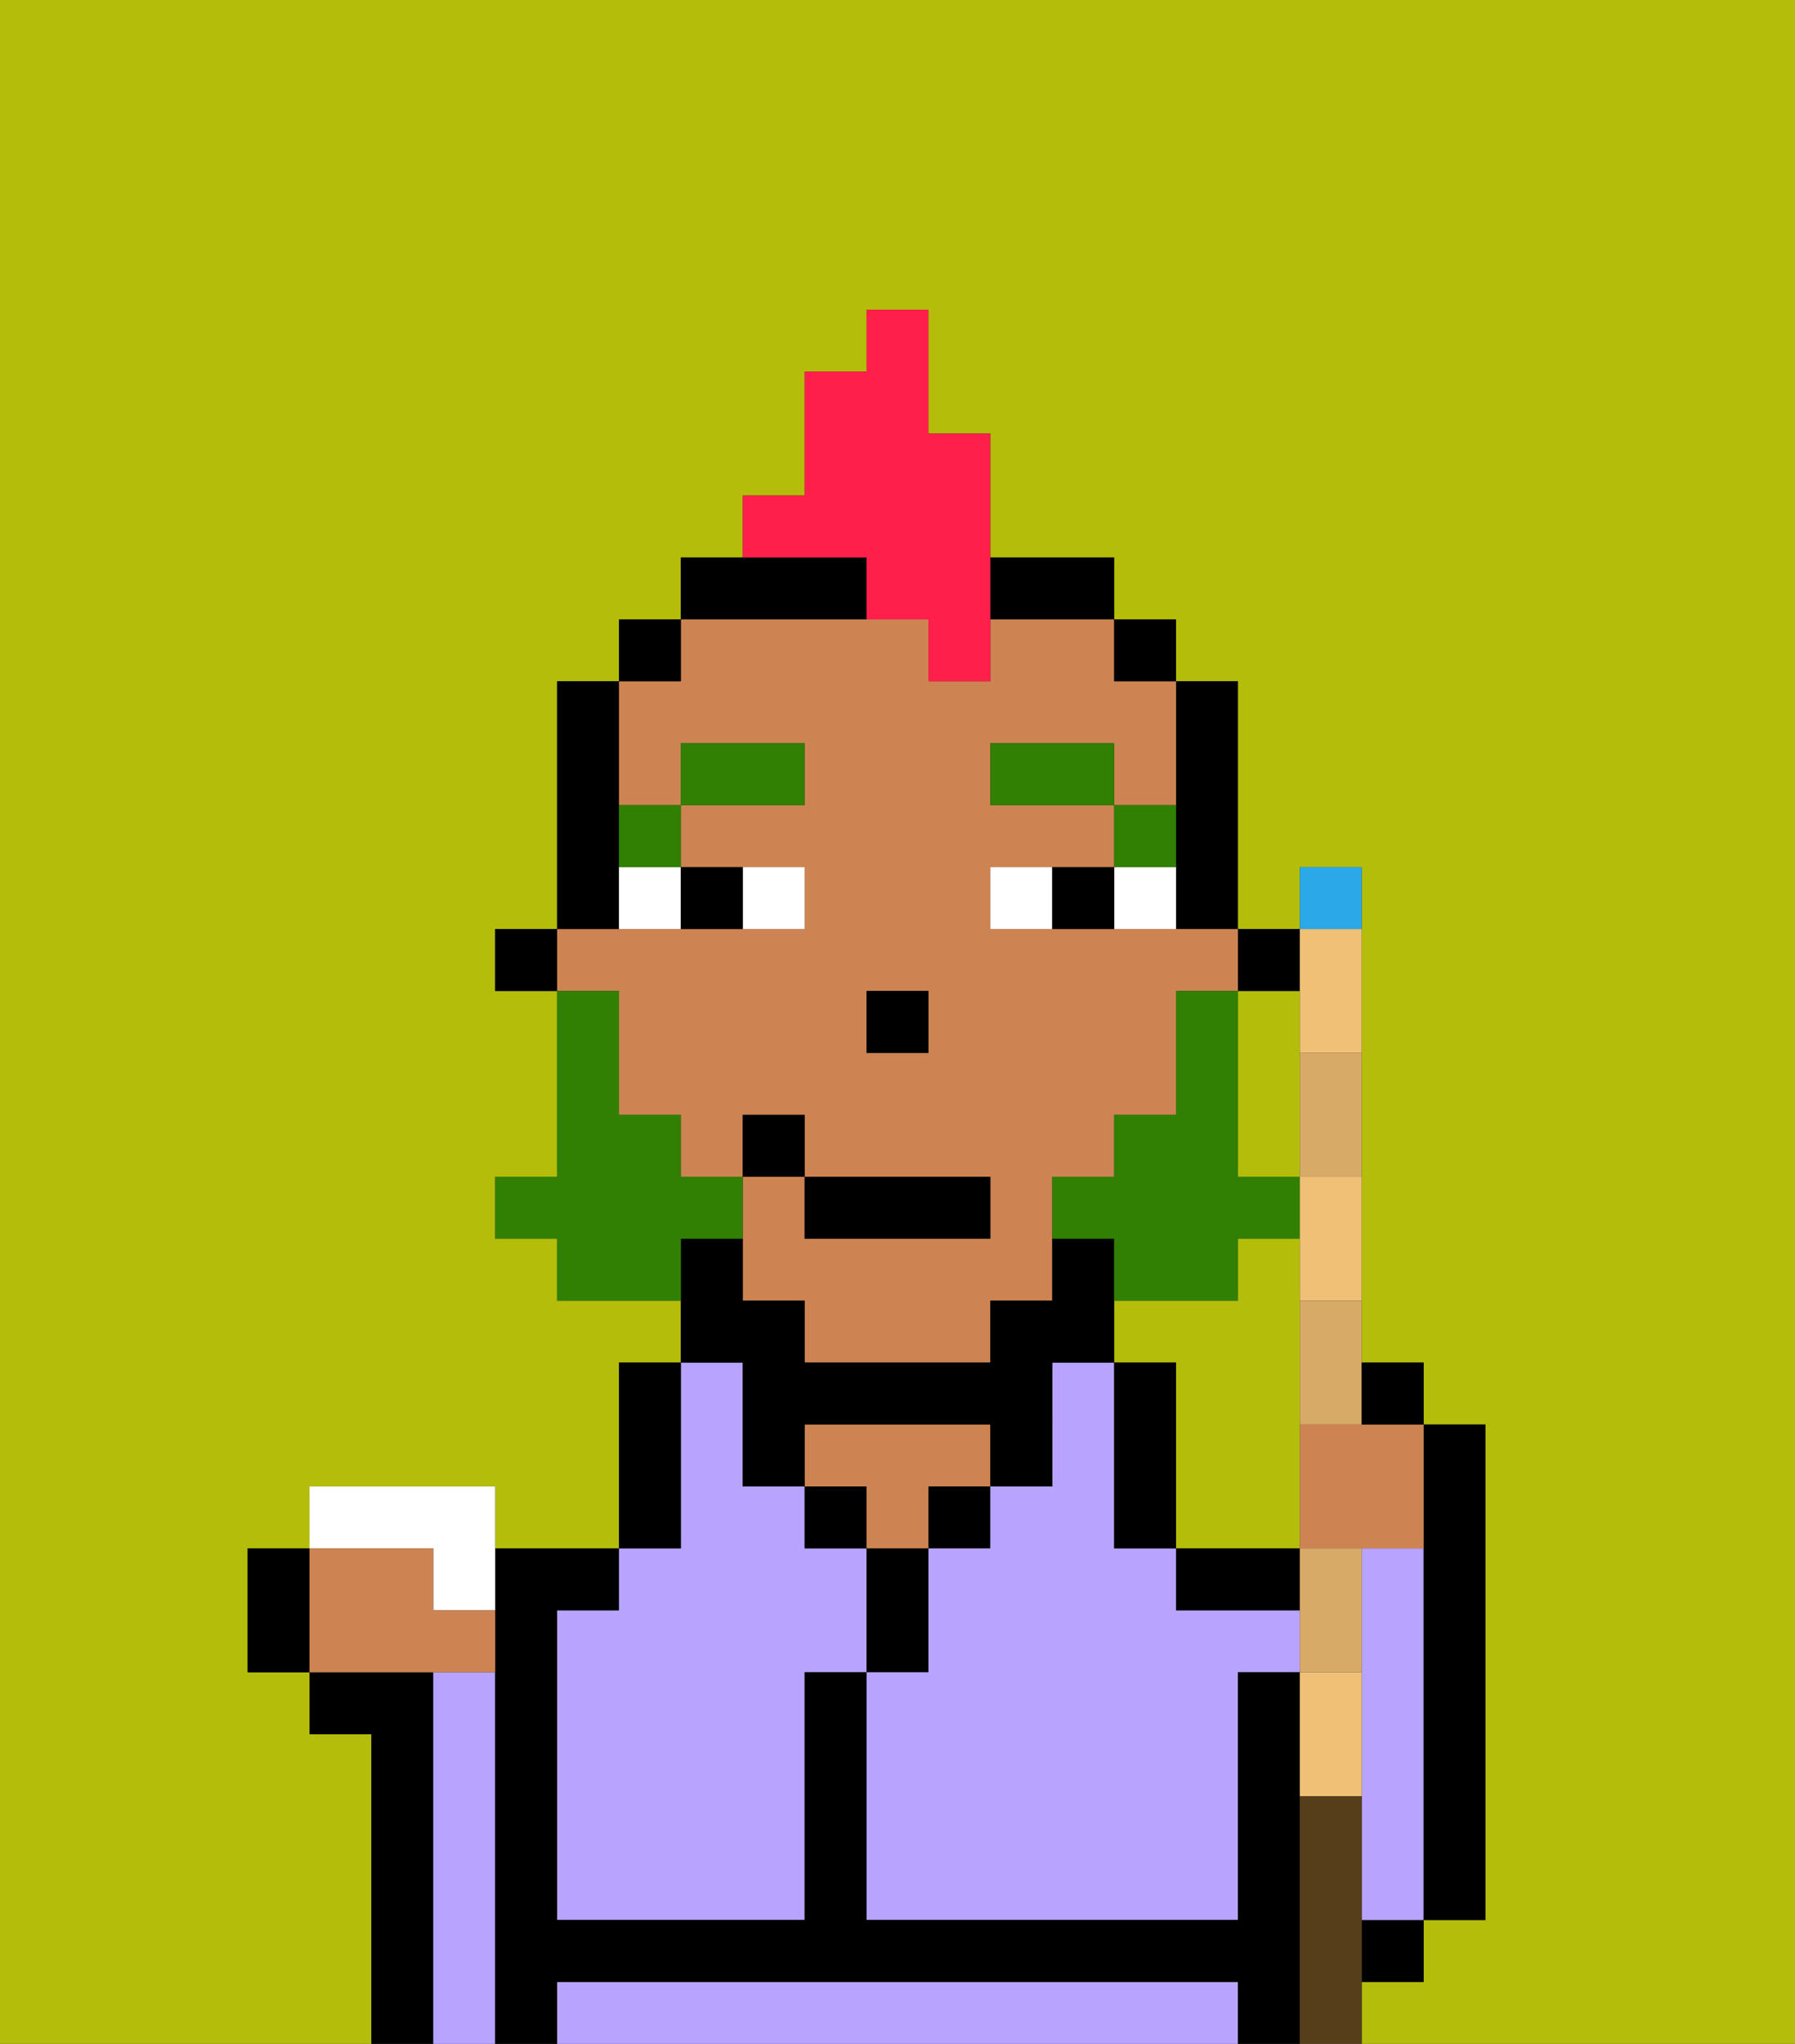 <svg xmlns="http://www.w3.org/2000/svg" viewBox="0 0 29 33"><rect x="0" y="0" width="29" height="33" fill="#333333" stroke="none"/><defs><style>polygon,rect,path{shape-rendering:crispedges;}.va127-1{fill:#b4bd09;}.va127-2{fill:#000000;}.va127-3{fill:#b8a4ff;}.va127-4{fill:#ce8452;}.va127-5{fill:#ffffff;}.va127-6{fill:#317f03;}.va127-7{fill:#317f03;}.va127-8{fill:#ff1f4a;}.va127-9{fill:#efc075;}.va127-10{fill:#2aa8e8;}.va127-11{fill:#d8aa68;}.va127-12{fill:#563e1b;}</style></defs><path class="va127-1" d="M20,19h1V16H20v3Z"/><path class="va127-1" d="M19,23v2h2V20H20v1H18v1h1Z"/><path class="va127-1" d="M0,33H6V28H5V27H4V25H5V24H8v1h2V22h1V21H9V20H8V19H9V16H8V15H9V11h1V10h1V9h1V8h1V6h1V5h1V7h1V9h2v1h1v1h1v4h1V14h1v8h1v1h1v8H23v1H22v1h7V0H0Z"/><path class="va127-2" d="M7,27H5v1H6v5H7V27Z"/><path class="va127-3" d="M8,27H7v6H8V27Z"/><path class="va127-3" d="M9,26v5h4V27h1V25H13V24H12V22H11v3H10v1Z"/><path class="va127-2" d="M11,24V22H10v3h1Z"/><rect class="va127-2" x="13" y="24" width="1" height="1"/><path class="va127-4" d="M15,24h1V23H13v1h1v1h1Z"/><path class="va127-2" d="M15,26V25H14v2h1Z"/><rect class="va127-2" x="15" y="24" width="1" height="1"/><path class="va127-3" d="M20,26H19V25H18V22H17v2H16v1H15v2H14v4h6V27h1V26Z"/><path class="va127-2" d="M18,25h1V22H18v3Z"/><path class="va127-3" d="M19,32H9v1H20V32Z"/><path class="va127-2" d="M19,26h2V25H19Z"/><path class="va127-2" d="M21,29V27H20v4H14V27H13v4H9V26h1V25H8v8H9V32H20v1h1V29Z"/><rect class="va127-2" x="22" y="31" width="1" height="1"/><path class="va127-3" d="M23,25H22v6h1V25Z"/><path class="va127-2" d="M23,29v2h1V23H23v6Z"/><rect class="va127-2" x="20" y="15" width="1" height="1"/><path class="va127-2" d="M19,14v1h1V11H19v3Z"/><path class="va127-4" d="M10,17v1h1v1h1V18h1v1h3v1H13V19H12v2h1v1h3V21h1V19h1V18h1V16h1V15H16V14h2V13H16V12h2v1h1V11H18V10H16v1H15V10H11v1H10v2h1V12h2v1H11v1h2v1H9v1h1Zm4-1h1v1H14Z"/><rect class="va127-2" x="18" y="10" width="1" height="1"/><path class="va127-2" d="M12,23v1h1V23h3v1h1V22h1V20H17v1H16v1H13V21H12V20H11v2h1Z"/><path class="va127-2" d="M14,10V9H11v1h3Z"/><path class="va127-2" d="M17,10h1V9H16v1Z"/><rect class="va127-2" x="10" y="10" width="1" height="1"/><path class="va127-2" d="M10,14V11H9v4h1Z"/><rect class="va127-2" x="8" y="15" width="1" height="1"/><rect class="va127-2" x="14" y="16" width="1" height="1"/><path class="va127-5" d="M13,15V14H12v1Z"/><path class="va127-5" d="M10,15h1V14H10Z"/><path class="va127-5" d="M18,14v1h1V14Z"/><path class="va127-5" d="M16,14v1h1V14Z"/><path class="va127-2" d="M12,15V14H11v1Z"/><path class="va127-2" d="M17,14v1h1V14Z"/><path class="va127-6" d="M19,13H18v1h1Z"/><rect class="va127-6" x="16" y="12" width="2" height="1"/><path class="va127-6" d="M11,14V13H10v1Z"/><rect class="va127-6" x="11" y="12" width="2" height="1"/><path class="va127-7" d="M20,20h1V19H20V16H19v2H18v1H17v1h1v1h2Z"/><path class="va127-7" d="M12,20V19H11V18H10V16H9v3H8v1H9v1h2V20Z"/><rect class="va127-2" x="13" y="19" width="3" height="1"/><rect class="va127-2" x="12" y="18" width="1" height="1"/><path class="va127-8" d="M14,10h1v1h1V7H15V5H14V6H13V8H12V9h2Z"/><path class="va127-9" d="M21,27v2h1V27Z"/><path class="va127-9" d="M21,20v1h1V19H21Z"/><path class="va127-9" d="M21,17h1V15H21v2Z"/><path class="va127-10" d="M22,14H21v1h1Z"/><path class="va127-4" d="M21,23v2h2V23H21Z"/><path class="va127-11" d="M22,26V25H21v2h1Z"/><path class="va127-11" d="M21,23h1V21H21Z"/><path class="va127-11" d="M21,18v1h1V17H21Z"/><path class="va127-5" d="M7,26H8V24H5v1H7Z"/><path class="va127-4" d="M8,27V26H7V25H5v2H8Z"/><path class="va127-12" d="M22,31V29H21v4h1V31Z"/><path class="va127-2" d="M23,23V22H22v1Z"/><path class="va127-2" d="M4,25v2H5V25Z"/></svg>